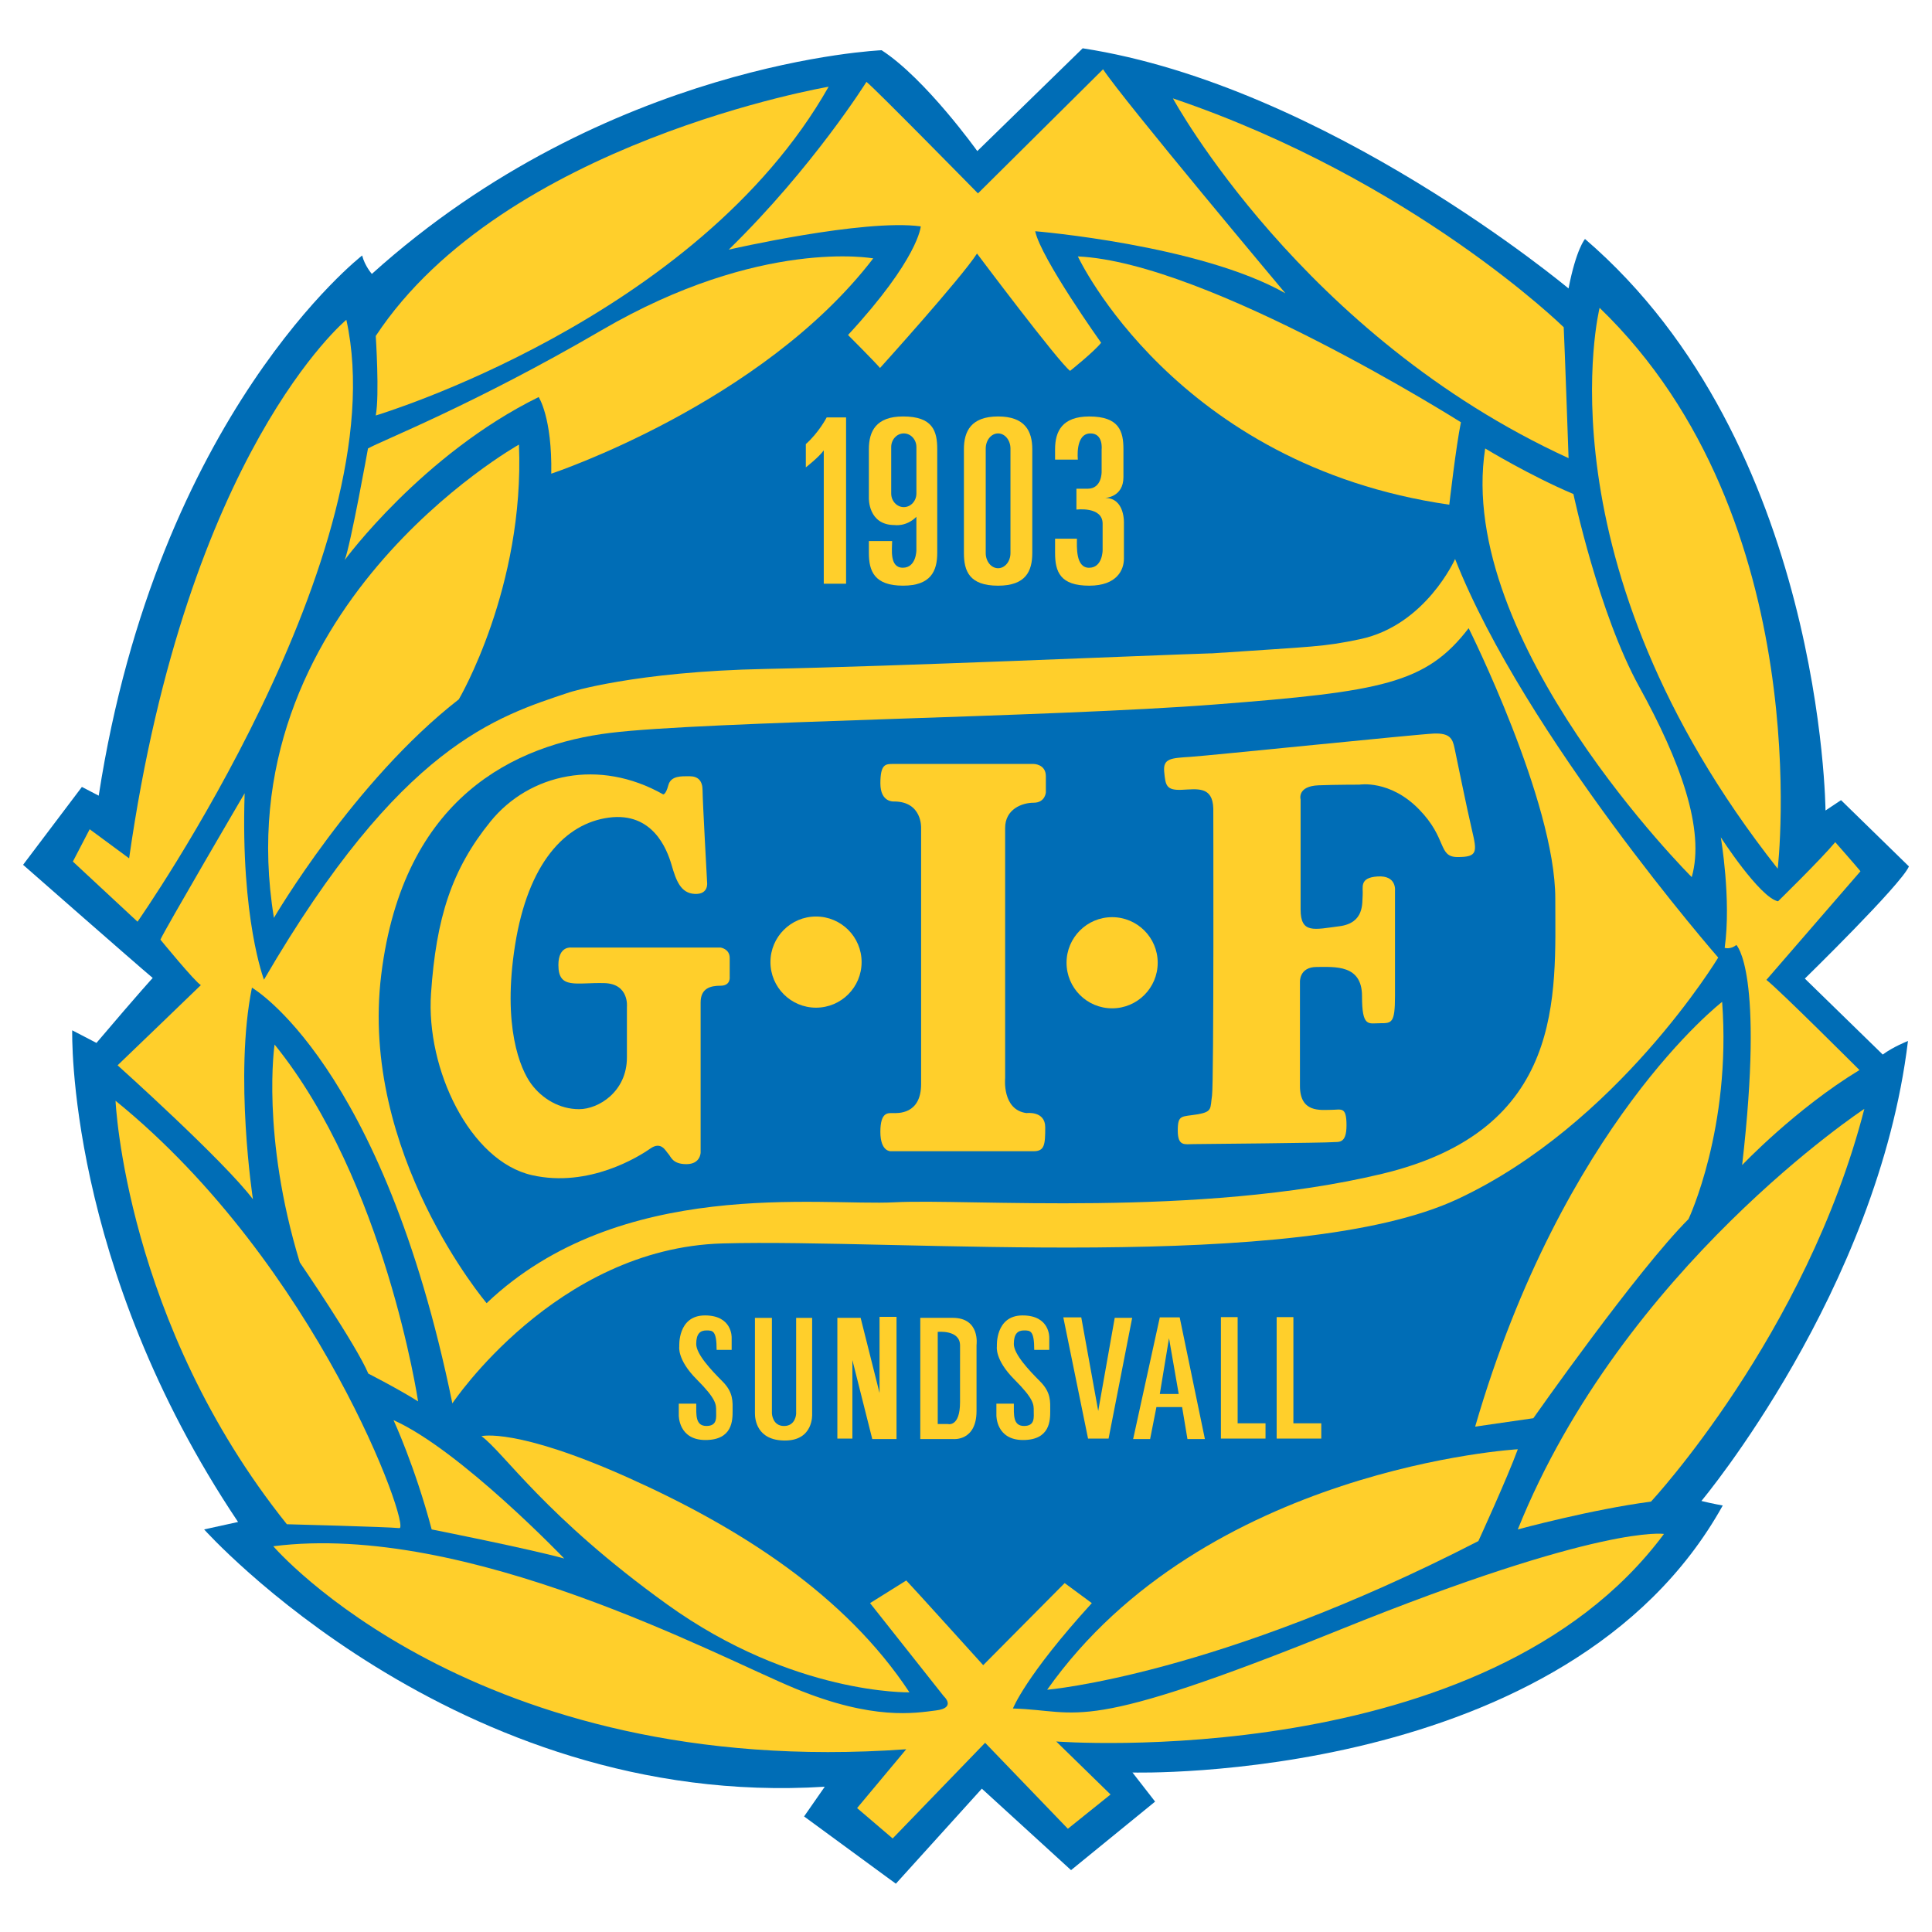 <svg enable-background="new 0 0 98.638 96" height="1000" viewBox="0 0 1000 1000" width="1000" xmlns="http://www.w3.org/2000/svg"><g transform="matrix(9.896 0 0 9.896 11.947 24.99)"><path d="m 0 42.707 c 0 0 5.968 5.241 6.78 5.918 c 0 0 -.659 .71 -2.942 3.398 L 2.57 51.364 c 0 0 -.338 12.275 8.674 25.716 l -1.775 .389 c 0 0 13.12 14.676 32.462 13.458 l -1.082 1.555 l 4.801 3.518 l 4.497 -4.971 l 4.666 4.261 l 4.396 -3.584 l -1.183 -1.522 c 0 0 22.757 .642 30.873 -13.966 c 0 0 -.575 -.101 -1.116 -.237 c 0 0 9.231 -11.024 10.804 -24.059 c 0 0 -.777 .304 -1.319 .71 l -4.075 -3.973 c 0 0 5.039 -4.92 5.444 -5.867 l -3.551 -3.466 l -.812 .541 c 0 0 -.135 -19.207 -12.579 -29.892 c 0 0 -.457 .507 -.862 2.587 c 0 0 -12.664 -10.6 -25.412 -12.561 l -5.512 5.376 c 0 0 -2.705 -3.787 -5.004 -5.275 c 0 0 -14.338 .592 -26.663 11.7 c 0 0 -.372 -.423 -.507 -.964 c 0 0 -10.685 8.269 -13.779 28.253 l -.88 -.457 z" fill="#006db6"/><path d="m 53.563 85.855 c 0 0 8.894 -.743 22.555 -7.777 c 0 0 1.521 -3.314 2.062 -4.802 c 0 0 -16.4 .947 -24.617 12.579 z" fill="#ffcf2b"/><path d="m 75.949 72.093 l 3.043 -.44 c 0 0 5.41 -7.71 8.116 -10.415 c 0 0 2.249 -4.751 1.759 -11.362 c -.001 0 -8.319 6.392 -12.918 22.217 z" fill="#ffcf2b"/><path d="m 78.18 77.469 c 0 0 3.855 -1.048 6.966 -1.454 c 0 0 8.116 -8.724 11.159 -20.543 c 0 0 -12.63 8.319 -18.125 21.997 z" fill="#ffcf2b"/><path d="m 91.182 48.726 l 4.92 -5.681 c -.203 -.254 -1.319 -1.522 -1.319 -1.522 c -.761 .913 -2.993 3.094 -2.993 3.094 c -.964 -.203 -2.993 -3.348 -2.993 -3.348 c 0 0 .558 3.246 .203 5.782 c 0 0 .304 .101 .609 -.152 c 0 0 1.471 1.37 .304 11.514 c 0 0 2.79 -2.942 6.137 -4.971 c .001 .002 -4.209 -4.208 -4.868 -4.716 z" fill="#ffcf2b"/><path d="m 82.458 13.576 c 0 0 -3.331 13.306 9.316 29.335 c 0 -.001 2.147 -18.278 -9.316 -29.335 z" fill="#ffcf2b"/><path d="m 76.473 20.931 c 0 0 2.333 1.42 4.616 2.384 c 0 0 1.319 6.239 3.449 10.094 c 2.13 3.855 3.449 7.456 2.739 9.942 C 87.276 43.35 74.9 31.024 76.473 20.931 Z" fill="#ffcf2b"/><path d="m 55.169 10.887 c 0 0 5.072 10.905 19.427 12.985 c 0 0 .355 -3.094 .609 -4.311 c -.001 0 -13.239 -8.369 -20.036 -8.674 z" fill="#ffcf2b"/><path d="m 60.14 2.62 c 0 0 6.746 12.427 20.695 18.818 c 0 0 -.203 -5.833 -.254 -6.848 c 0 0 -7.862 -7.71 -20.441 -11.97 z" fill="#ffcf2b"/><path d="m 36.909 10.532 c 0 0 7.05 -1.623 10.043 -1.217 c 0 0 -.101 1.674 -3.804 5.681 c 0 0 1.37 1.37 1.674 1.725 c 0 0 4.261 -4.717 5.072 -5.985 c 0 0 4.261 5.681 4.869 6.137 c 0 0 1.268 -1.014 1.623 -1.471 c 0 0 -3.145 -4.413 -3.449 -5.833 c 0 0 8.623 .71 13.086 3.246 c 0 0 -8.471 -10.094 -9.536 -11.717 c 0 0 -5.833 5.782 -6.543 6.492 c 0 0 -5.427 -5.529 -5.833 -5.833 c .001 0 -2.789 4.464 -7.202 8.775 z" fill="#ffcf2b"/><path d="m 18.04 20.931 c 0 0 -.913 5.072 -1.217 5.833 c 0 0 4.058 -5.529 10.144 -8.521 c 0 0 .71 1.065 .659 4.007 c 0 0 11.007 -3.652 16.84 -11.26 c 0 0 -5.891 -1.095 -14.202 3.753 c -6.695 3.905 -11.514 5.782 -12.224 6.188 z" fill="#ffcf2b"/><path d="m 18.446 15.047 c 0 0 .203 3.094 0 4.159 c 0 0 16.789 -5.022 23.687 -17.195 c 0 0 -16.992 2.891 -23.687 13.036 z" fill="#ffcf2b"/><path d="m 25.936 20.728 c 0 0 -15.453 8.656 -12.816 24.753 c 0 0 4.193 -7.169 9.671 -11.429 c 0 -.001 3.45 -5.851 3.145 -13.324 z" fill="#ffcf2b"/><path d="M 16.823 14.134" fill="#ffcf2b"/><path d="m 16.908 14.201 c 0 0 -8.318 6.864 -11.362 28.168 l -2.063 -1.522 l -.879 1.691 l 3.382 3.145 c -.001 0 13.593 -19.376 10.922 -31.482 z" fill="#ffcf2b"/><path d="m 13.154 52.108 c 0 0 -.71 4.734 1.319 11.395 c 0 0 2.942 4.295 3.584 5.816 c 0 0 1.589 .812 2.604 1.454 c 0 .001 -1.725 -11.53 -7.507 -18.665 z" fill="#ffcf2b"/><path d="m 4.836 55.049 c 0 0 .507 11.598 8.961 22.149 c 0 0 5.241 .136 5.884 .203 C 20.323 77.469 15.42 63.638 4.836 55.049 Z" fill="#ffcf2b"/><path d="m 19.376 71.754 c 0 0 1.116 2.401 1.995 5.715 c 0 0 5.106 1.014 6.932 1.522 c 0 -.001 -5.444 -5.681 -8.927 -7.237 z" fill="#ffcf2b"/><path d="m 23.975 72.591 c 0 0 1.792 -.466 7.676 2.172 c 5.884 2.638 11.362 6.154 14.709 11.227 c 0 0 -6.078 .144 -12.672 -4.598 c -6.374 -4.585 -8.53 -7.939 -9.713 -8.801 z" fill="#ffcf2b"/><circle cx="41.474" cy="47.796" fill="#ffcf2b" r="2.384"/><circle cx="56.961" cy="47.83" fill="#ffcf2b" r="2.384"/><path d="m 74.9 26.713 c 0 0 -1.543 3.471 -4.971 4.193 c -1.927 .406 -2.299 .372 -7.777 .744 H 62.05 c -3.179 .101 -16.299 .676 -23.197 .812 c -6.898 .136 -10.289 1.228 -10.289 1.228 c -3.792 1.27 -8.813 2.745 -15.964 15.025 c 0 0 -1.228 -3.178 -1.011 -9.751 c 0 0 -4.189 7.151 -4.406 7.657 c 0 0 1.827 2.233 2.116 2.378 c 0 0 -3.923 3.787 -4.356 4.195 c 0 0 5.573 5.002 7.079 7.006 c 0 0 -.991 -6.444 -.052 -11.067 c 0 0 6.831 3.923 10.483 21.743 c 0 0 5.407 -8.121 14.129 -8.365 c 9.204 -.258 30.049 1.589 38.428 -2.311 c 8.379 -3.9 13.652 -12.641 13.652 -12.641 c 0 0 -10.11 -11.581 -13.762 -20.846 z m -3.821 32.158 c -9.604 2.3 -21.642 1.285 -25.497 1.488 c -3.855 .203 -14.371 -1.352 -21.337 5.276 c 0 0 -6.662 -7.846 -5.512 -17.179 c 1.15 -9.333 7.034 -12.038 11.97 -12.647 c 4.937 -.609 22.927 -.811 31.651 -1.488 c 8.724 -.677 11.023 -1.082 13.255 -3.99 c 0 0 4.531 9.062 4.531 14.135 c 0 5.073 .543 12.105 -9.061 14.405 z" fill="#ffcf2b"/><path d="m 13.087 78.349 c 0 0 10.483 12.241 33.105 10.618 l -2.57 3.077 l 1.86 1.589 l 4.836 -5.004 l 4.328 4.497 l 2.232 -1.792 l -2.84 -2.773 c 0 0 22.453 1.725 31.786 -10.855 c 0 0 -3.213 -.54 -16.941 5.005 c -13.729 5.545 -13.492 4.227 -17.11 4.125 c 0 0 .643 -1.69 4.126 -5.512 l -1.42 -1.048 c 0 0 -3.855 3.889 -4.261 4.294 c 0 0 -3.787 -4.193 -4.024 -4.43 l -1.894 1.184 l 3.855 4.869 c 0 0 .677 .609 -.406 .744 c -1.082 .135 -3.28 .54 -7.372 -1.15 c -4.092 -1.69 -17.146 -8.724 -27.29 -7.438 z" fill="#ffcf2b"/><path d="m 36.275 68.077 h .786 v -.634 c 0 0 .051 -1.167 -1.395 -1.167 c -1.446 0 -1.344 1.623 -1.344 1.623 c 0 0 -.127 .685 .913 1.725 c 1.04 1.04 1.014 1.319 1.014 1.648 c 0 .329 .076 .786 -.507 .786 c -.583 0 -.533 -.583 -.533 -1.167 H 34.296 V 71.5 c 0 0 -.025 1.293 1.395 1.293 c 1.42 0 1.42 -1.04 1.42 -1.522 c 0 -.482 .051 -.964 -.533 -1.547 c -.583 -.583 -1.37 -1.42 -1.37 -1.953 c 0 -.533 .203 -.71 .533 -.71 c .331 .002 .534 .002 .534 1.016 z" fill="#ffcf2b"/><path d="m 52.887 68.077 h .786 v -.634 c 0 0 .051 -1.167 -1.395 -1.167 c -1.446 0 -1.344 1.623 -1.344 1.623 c 0 0 -.127 .685 .913 1.725 c 1.04 1.04 1.014 1.319 1.014 1.648 c 0 .329 .076 .786 -.507 .786 c -.583 0 -.533 -.583 -.533 -1.167 H 50.908 V 71.5 c 0 0 -.025 1.293 1.395 1.293 c 1.42 0 1.42 -1.04 1.42 -1.522 c 0 -.482 .051 -.964 -.533 -1.547 c -.583 -.583 -1.37 -1.42 -1.37 -1.953 c 0 -.533 .203 -.71 .533 -.71 c .331 .002 .534 .002 .534 1.016 z" fill="#ffcf2b"/><path d="m 38.279 66.505 c 0 0 0 4.616 0 4.895 c 0 .279 .076 1.42 1.572 1.42 c 1.496 0 1.42 -1.369 1.42 -1.369 v -5.047 h -.837 v 5.022 c 0 0 -.025 .634 -.634 .634 c -.609 0 -.634 -.659 -.634 -.659 v -4.996 h -.888 v .1 z" fill="#ffcf2b"/><path d="M 45.684 66.352 L 44.796 66.352 L 44.796 70.334 L 43.807 66.403 L 42.59 66.403 L 42.59 72.718 L 43.376 72.718 L 43.376 68.61 L 44.416 72.743 L 45.684 72.743 Z" fill="#ffcf2b"/><g><g><path d="m 48.626 66.403 c -1.446 0 -1.699 0 -1.699 0 v 6.34 h 1.725 c 0 0 1.217 .127 1.217 -1.471 c 0 -1.598 0 -3.449 0 -3.449 c 0 0 .203 -1.42 -1.243 -1.42 z m .38 4.413 c 0 1.319 -.634 1.141 -.634 1.141 H 47.84 v -4.819 c 0 0 1.167 -.127 1.167 .71 c -.001 .001 -.001 1.649 -.001 2.968 z" fill="#ffcf2b"/></g></g><path d="M 56.776 72.718 L 55.702 72.718 L 54.408 66.378 L 55.347 66.378 L 56.234 71.272 L 57.097 66.403 L 58.01 66.403 Z" fill="#ffcf2b"/><path d="m 60.495 66.378 h -1.04 l -1.395 6.366 h .888 l .33 -1.674 h 1.344 l .279 1.674 h .913 z m -1.04 4.007 l .482 -2.917 l .507 2.917 z" fill="#ffcf2b"/><path d="M 64.984 71.919 L 63.526 71.919 L 63.526 66.365 L 62.651 66.365 L 62.651 72.718 L 64.984 72.718 Z" fill="#ffcf2b"/><path d="M 67.9 71.919 L 66.442 71.919 L 66.442 66.365 L 65.567 66.365 L 65.567 72.718 L 67.9 72.718 Z" fill="#ffcf2b"/><path d="m 40.941 20.702 v 1.217 c 0 0 .685 -.533 .938 -.888 v 6.974 h 1.167 v -8.699 h -1.014 c 0 .001 -.406 .788 -1.091 1.396 z" fill="#ffcf2b"/><path d="m 50.997 19.257 c -1.408 0 -1.788 .768 -1.788 1.715 v 5.421 c 0 .947 .279 1.715 1.788 1.715 c 1.458 0 1.788 -.768 1.788 -1.715 v -5.421 c 0 -.947 -.38 -1.715 -1.788 -1.715 z m .647 7.145 c 0 .438 -.289 .793 -.647 .793 c -.357 0 -.647 -.355 -.647 -.793 v -5.465 c 0 -.438 .289 -.793 .647 -.793 c .357 0 .647 .355 .647 .793 z" fill="#ffcf2b"/><path d="m 46.026 19.257 c -1.408 0 -1.788 .768 -1.788 1.715 v 2.545 c 0 0 -.051 1.42 1.344 1.42 c 0 0 .609 .101 1.141 -.431 v 1.75 c 0 0 0 .913 -.71 .913 c -.71 0 -.558 -.989 -.558 -1.395 h -1.217 v .051 v .567 c 0 .947 .279 1.715 1.788 1.715 c 1.458 0 1.788 -.768 1.788 -1.715 v -5.421 c 0 -.946 -.228 -1.714 -1.788 -1.714 z m .698 4.028 c 0 .394 -.295 .714 -.659 .714 c -.364 0 -.659 -.32 -.659 -.714 v -2.427 c 0 -.394 .295 -.714 .659 -.714 c .364 0 .659 .32 .659 .714 z" fill="#ffcf2b"/><path d="m 53.977 25.699 v .694 c 0 1.005 .279 1.715 1.788 1.715 v 0 c 1.458 0 1.813 -.837 1.813 -1.411 c 0 0 0 -.895 0 -1.835 c 0 0 .076 -1.344 -.989 -1.344 c 0 0 .964 -.025 .964 -1.09 c 0 0 0 -1.455 0 -1.455 c 0 -.947 -.228 -1.715 -1.788 -1.715 v 0 c -1.408 0 -1.788 .768 -1.788 1.715 v .542 h 1.192 c 0 0 -.152 -1.344 .634 -1.37 c .71 -.023 .609 .837 .609 .837 v 1.167 c 0 0 .025 .888 -.735 .888 c -.761 0 -.583 0 -.583 0 v 1.091 c 0 0 1.37 -.178 1.37 .735 v 1.395 c 0 0 0 .913 -.71 .913 c -.71 0 -.634 -1.116 -.634 -1.522 h -1.141" fill="#ffcf2b"/><path d="m 28.675 47.036 h 7.811 c 0 0 .473 .068 .473 .541 c 0 .473 0 .981 0 .981 c 0 0 .068 .473 -.473 .473 c -.541 0 -1.048 .135 -1.048 .879 c 0 .744 0 7.845 0 7.845 c 0 0 0 .609 -.744 .609 c -.744 0 -.812 -.406 -.947 -.541 c -.135 -.135 -.361 -.684 -.947 -.27 c -.575 .406 -3.212 2.063 -6.188 1.386 c -3.239 -.736 -5.546 -5.545 -5.275 -9.502 c .27 -3.957 1.082 -6.493 3.111 -8.995 c 2.029 -2.502 5.681 -3.314 9.029 -1.42 c 0 0 .136 .034 .271 -.473 c .135 -.507 .676 -.474 1.116 -.474 c .439 0 .676 .237 .676 .744 c 0 .507 .237 4.802 .237 4.802 c 0 0 .101 .643 -.643 .609 c -.744 -.034 -.981 -.71 -1.217 -1.522 c -.237 -.812 -.981 -2.773 -3.28 -2.469 c -2.299 .304 -4.227 2.401 -4.903 6.661 c -.676 4.26 .27 6.492 .845 7.27 c .575 .778 1.488 1.319 2.502 1.319 c 1.014 0 2.502 -.913 2.502 -2.705 c 0 -1.792 0 -2.638 0 -2.638 c 0 0 .135 -1.217 -1.183 -1.251 c -1.487 -.038 -2.401 .338 -2.401 -.947 c 0 -1.014 .676 -.912 .676 -.912 z" fill="#ffcf2b"/><path d="m 45.515 37.432 h 7.338 c 0 0 .642 0 .642 .643 c 0 .643 0 .845 0 .845 c 0 0 -.034 .541 -.642 .541 c -.608 0 -1.488 .338 -1.488 1.319 c 0 .981 0 13.087 0 13.087 c 0 0 -.169 1.657 1.116 1.826 c 0 0 .981 -.135 .981 .744 c 0 .913 -.034 1.251 -.609 1.251 c -.575 0 -7.473 0 -7.473 0 c 0 0 -.541 .034 -.541 -1.014 c 0 -1.048 .406 -.98 .643 -.98 c .237 0 1.488 .101 1.488 -1.522 c 0 -1.623 0 -13.391 0 -13.391 c 0 0 .068 -1.386 -1.42 -1.386 c 0 0 -.71 .068 -.71 -.947 c 0 -1.015 .269 -1.016 .675 -1.016 z" fill="#ffcf2b"/><path d="M 62.186 39.63" fill="#ffcf2b"/><path d="m 62.253 39.766 c 0 0 .034 14.337 -.067 15.014 c -.101 .676 .034 .846 -.778 .981 c -.812 .135 -1.014 0 -1.014 .845 c 0 .845 .372 .71 .812 .71 c .439 0 6.966 -.068 7.27 -.101 c .304 -.034 .744 .135 .744 -.879 c 0 -1.014 -.271 -.812 -.812 -.812 c -.541 0 -1.623 .169 -1.623 -1.251 c 0 -1.42 0 -5.41 0 -5.41 c 0 0 -.067 -.812 .879 -.812 c .947 0 2.367 -.135 2.367 1.522 c 0 1.657 .338 1.42 .947 1.42 c .609 0 .778 0 .778 -1.42 c 0 -1.42 0 -5.512 0 -5.512 c 0 0 .101 -.812 -.913 -.744 c -.978 .065 -.744 .575 -.778 .981 c -.034 .406 .101 1.454 -1.217 1.623 c -1.319 .169 -2.029 .406 -2.029 -.879 c 0 -1.285 0 -5.749 0 -5.749 c 0 0 -.202 -.7 .947 -.744 c .879 -.034 2.13 -.034 2.13 -.034 c 0 0 1.589 -.27 3.111 1.285 c 1.505 1.539 .98 2.502 2.029 2.502 c 1.049 0 1.015 -.27 .744 -1.42 c -.271 -1.15 -.812 -3.821 -.913 -4.295 c -.101 -.473 -.237 -.778 -1.082 -.744 c -.845 .034 -11.7 1.15 -12.714 1.217 c -1.014 .068 -1.454 .068 -1.387 .778 c .068 .71 .101 .98 .913 .947 c .811 -.034 1.622 -.203 1.656 .981 z" fill="#ffcf2b"/></g></svg>